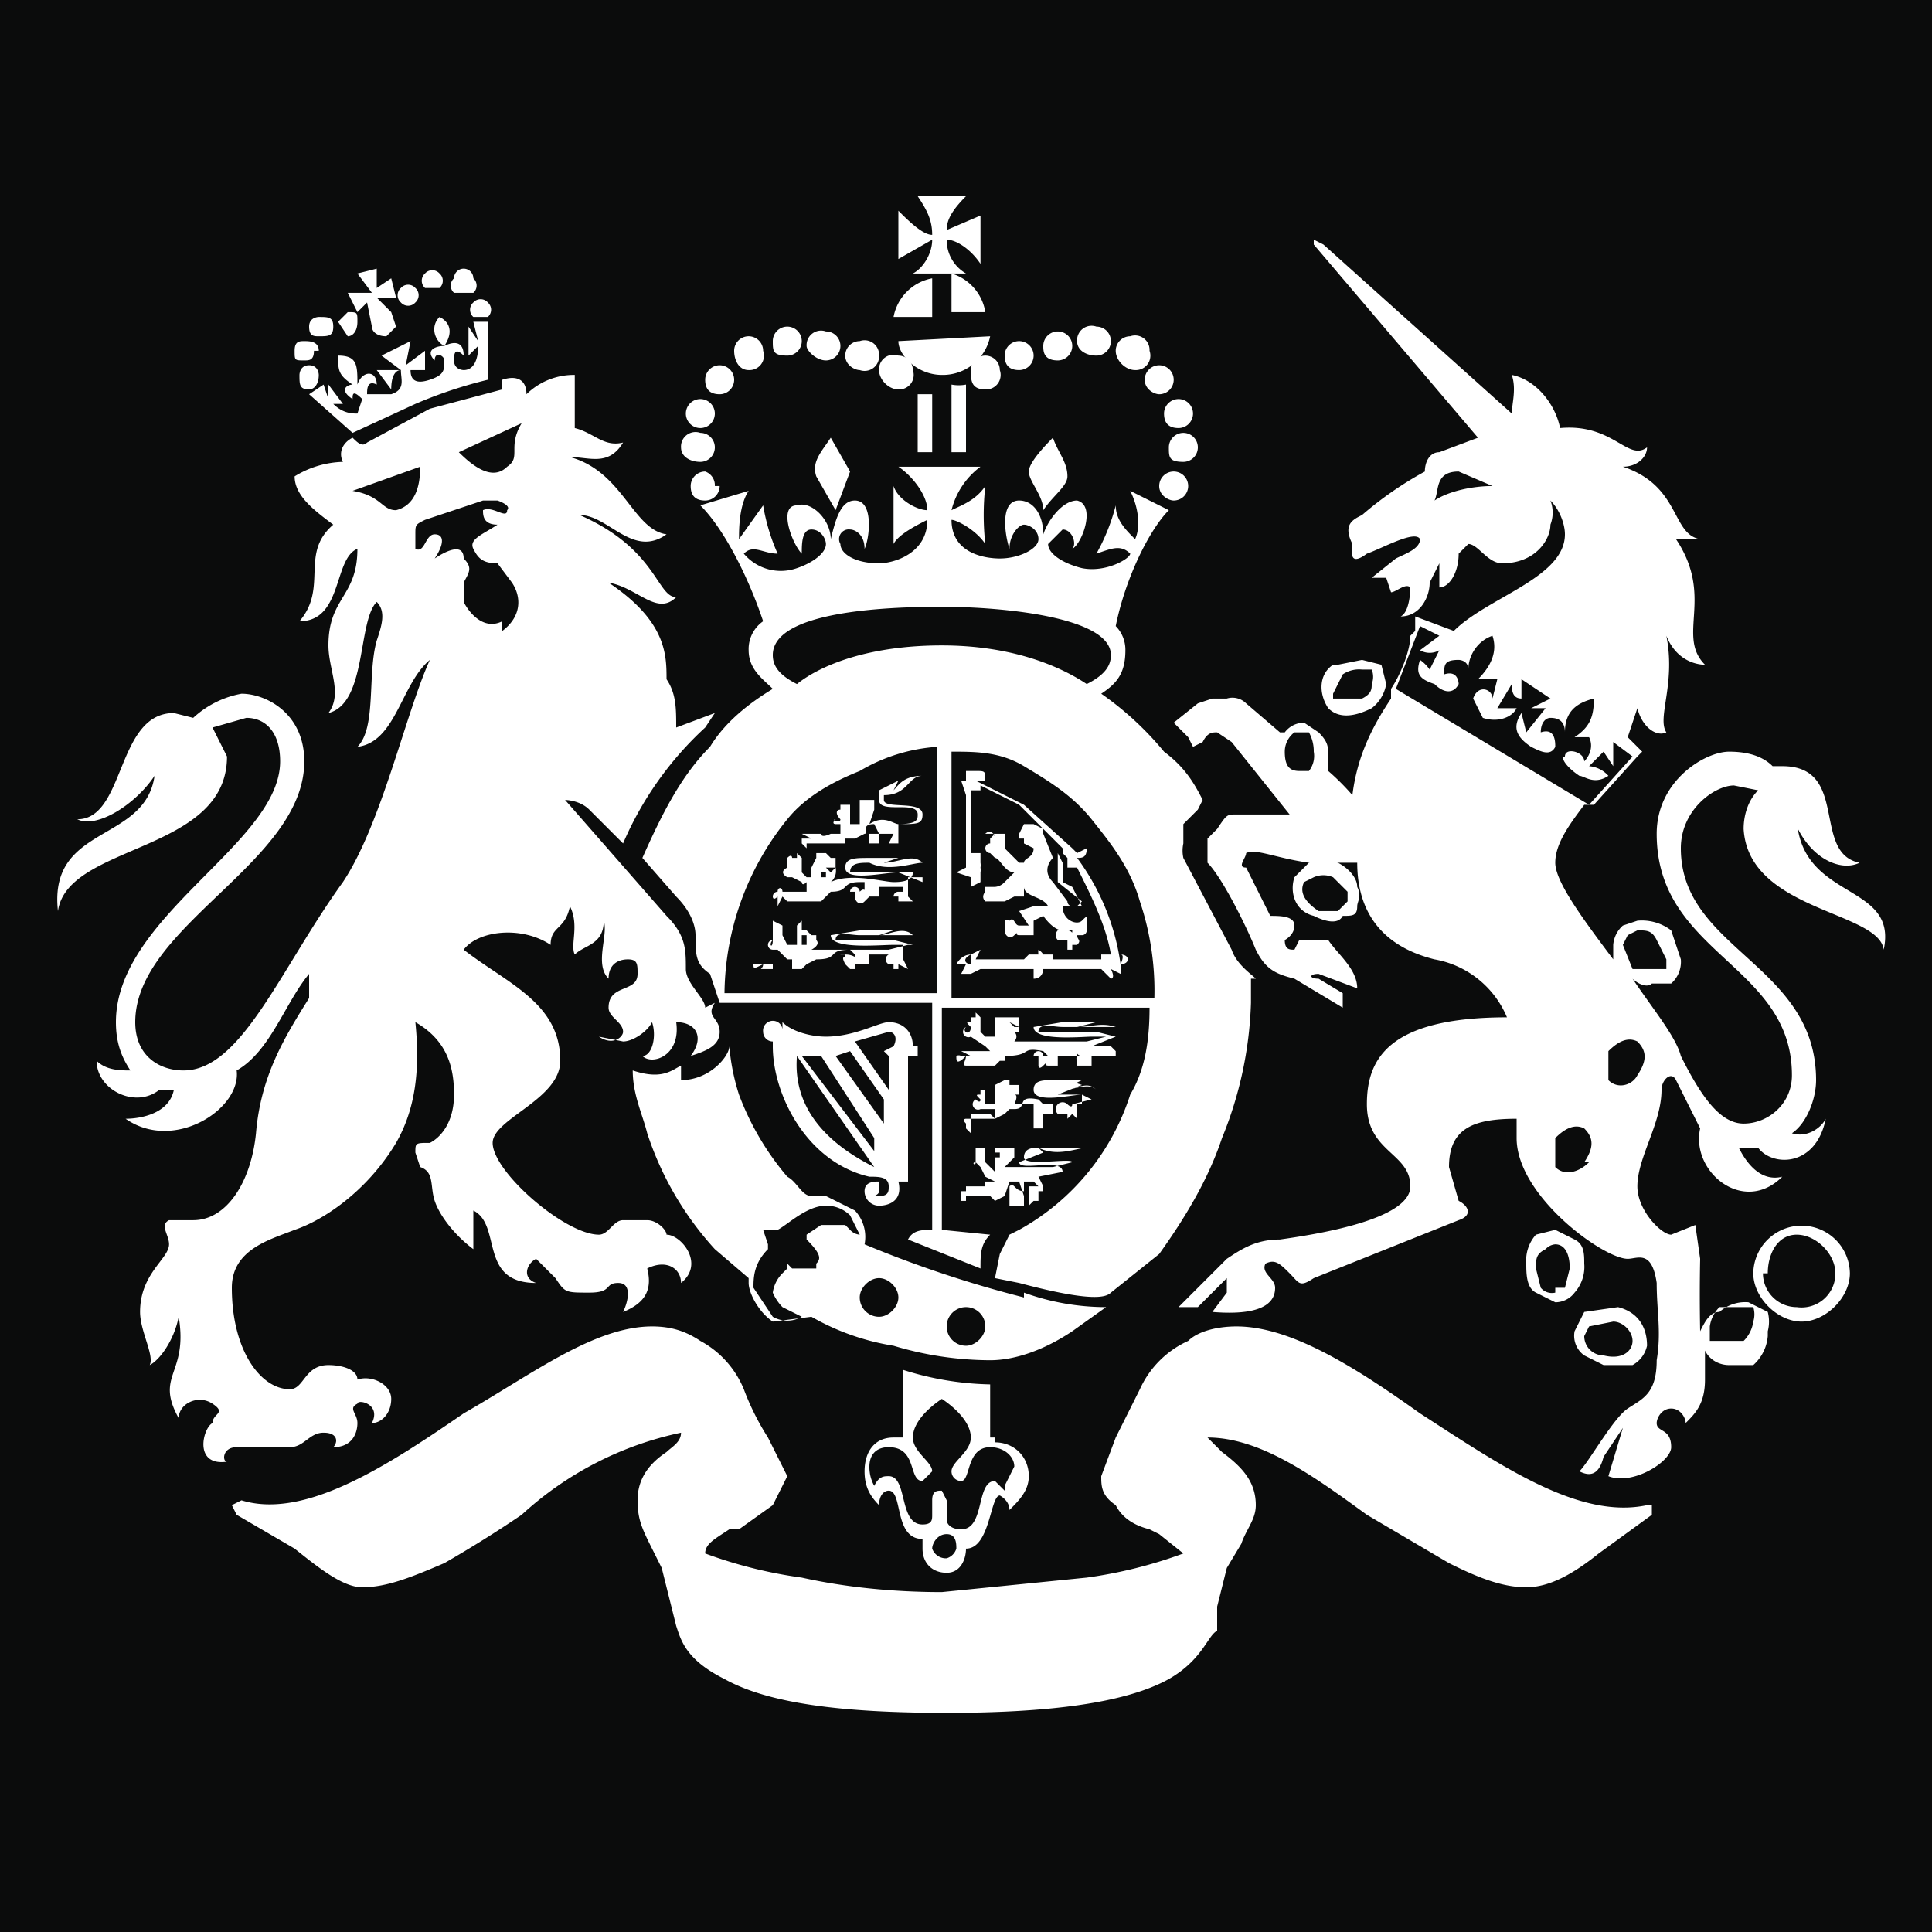 <svg xmlns="http://www.w3.org/2000/svg" viewBox="0 0 32 32"><path fill="#0b0c0c" d="M0 0h32v32H0z"/><path fill="#fff" d="M 13.76 7.25 c -0.16 0.24 -0.32 0.4 -0.24 0.64 l 0.32 0.56 l 0.24 -0.64 l -0.32 -0.56 z m 3.68 0 c 0.08 0.24 0.24 0.4 0.24 0.64 c 0 0.16 -0.24 0.32 -0.4 0.56 c 0 -0.24 -0.24 -0.48 -0.24 -0.64 c 0 -0.16 0.32 -0.48 0.4 -0.56 z m -5.84 -0.16 a 0.24 0.24 90 0 0 0.24 -0.24 a 0.24 0.24 90 0 0 -0.24 -0.24 a 0.24 0.24 90 0 0 -0.24 0.24 a 0.24 0.24 90 0 0 0.24 0.24 z m 0.24 0.32 a 0.24 0.24 90 0 0 -0.24 -0.24 a 0.24 0.24 90 0 0 -0.32 0.24 c 0 0.16 0.16 0.24 0.32 0.24 a 0.24 0.24 90 0 0 0.24 -0.24 z m 0 0.64 a 0.24 0.24 90 0 0 -0.16 -0.24 a 0.24 0.24 90 0 0 -0.24 0.24 c 0 0.16 0.08 0.24 0.24 0.24 a 0.24 0.24 90 0 0 0.24 -0.24 z m 1.2 -2.16 A 0.24 0.24 90 0 0 13.28 5.65 a 0.24 0.24 90 0 0 -0.24 -0.24 a 0.24 0.24 90 0 0 -0.24 0.24 c 0 0.16 0 0.24 0.24 0.24 z m -0.64 0.24 a 0.24 0.24 90 0 0 0.24 -0.32 a 0.24 0.24 90 0 0 -0.24 -0.24 a 0.24 0.24 90 0 0 -0.24 0.24 c 0 0.16 0.08 0.32 0.24 0.32 z m -0.48 0.4 a 0.24 0.24 90 0 0 0.24 -0.24 a 0.24 0.24 90 0 0 -0.24 -0.24 a 0.24 0.24 90 0 0 -0.24 0.24 c 0 0.16 0.08 0.24 0.24 0.24 z m 1.76 -0.56 a 0.24 0.24 90 0 0 0.24 -0.24 a 0.24 0.24 90 0 0 -0.24 -0.24 a 0.24 0.24 90 0 0 -0.32 0.24 c 0 0.08 0.16 0.24 0.32 0.24 z m 0.56 0.16 a 0.24 0.24 90 0 0 0.32 -0.24 a 0.24 0.24 90 0 0 -0.32 -0.24 a 0.24 0.24 90 0 0 -0.24 0.24 c 0 0.16 0.16 0.24 0.24 0.24 z m 0.64 0.32 a 0.24 0.24 90 0 0 0.24 -0.32 a 0.24 0.24 90 0 0 -0.24 -0.24 a 0.24 0.24 90 0 0 -0.32 0.24 c 0 0.16 0.16 0.32 0.32 0.32 z m 4.4 0.4 c 0 0.16 0.08 0.24 0.24 0.24 a 0.24 0.24 90 0 0 0.24 -0.24 a 0.24 0.24 90 0 0 -0.24 -0.24 a 0.24 0.24 90 0 0 -0.24 0.24 z m 0.32 0.32 a 0.24 0.24 90 0 0 -0.24 0.24 c 0 0.16 0 0.24 0.24 0.24 a 0.24 0.24 90 0 0 0.24 -0.24 a 0.24 0.24 90 0 0 -0.24 -0.24 z m -0.16 0.64 a 0.24 0.24 90 0 0 -0.24 0.24 c 0 0.16 0.16 0.24 0.24 0.24 A 0.24 0.24 90 0 0 19.68 8.05 a 0.24 0.24 90 0 0 -0.24 -0.24 z m -1.28 -1.92 a 0.24 0.24 90 0 0 0.24 -0.24 a 0.24 0.24 90 0 0 -0.24 -0.24 a 0.24 0.24 90 0 0 -0.32 0.24 c 0 0.16 0.16 0.24 0.32 0.24 z m 0.64 0.24 a 0.24 0.24 90 0 0 0.24 -0.32 a 0.24 0.24 90 0 0 -0.32 -0.24 a 0.24 0.24 90 0 0 -0.24 0.24 c 0 0.16 0.16 0.32 0.32 0.32 z m 0.4 0.4 a 0.24 0.24 90 0 0 0.24 -0.24 a 0.24 0.24 90 0 0 -0.24 -0.24 a 0.24 0.24 90 0 0 -0.24 0.24 c 0 0.16 0.16 0.24 0.24 0.24 z m -1.68 -0.56 a 0.24 0.24 90 0 0 0.24 -0.24 a 0.24 0.24 90 0 0 -0.24 -0.24 a 0.24 0.24 90 0 0 -0.24 0.24 c 0 0.08 0 0.24 0.24 0.24 z m -0.64 0.16 a 0.24 0.24 90 0 0 0.24 -0.24 a 0.24 0.24 90 0 0 -0.24 -0.24 a 0.24 0.24 90 0 0 -0.24 0.24 c 0 0.16 0.08 0.24 0.24 0.24 z m -0.8 0 c 0 0.16 0 0.32 0.24 0.32 a 0.24 0.24 90 0 0 0.24 -0.32 a 0.24 0.24 90 0 0 -0.24 -0.24 a 0.24 0.24 90 0 0 -0.24 0.24 z m -0.88 1.36 h 0.24 V 6.53 h -0.24 z m 0.8 -1.12 a 0.64 0.64 90 0 1 -0.24 0 v 1.12 h 0.24 z m -0.56 -1.2 v -0.56 a 0.8 0.8 90 0 0 -0.64 0.64 h 0.64 z m 0.32 0 h 0.56 a 0.8 0.8 90 0 0 -0.56 -0.64 z"></path><path fill="#fff" d="M 14.88 5.65 c 0 0.24 0.32 0.56 0.72 0.56 a 0.8 0.8 90 0 0 0.8 -0.64 z m 1.12 -1.12 a 0.64 0.64 90 0 1 -0.32 -0.56 c 0.16 0 0.4 0.16 0.56 0.4 v -0.8 l -0.56 0.24 c 0 -0.16 0.08 -0.32 0.32 -0.56 h -0.8 c 0.16 0.24 0.24 0.4 0.24 0.64 c -0.16 0 -0.4 -0.24 -0.56 -0.4 v 0.8 l 0.56 -0.32 c 0 0.24 -0.16 0.48 -0.32 0.56 z m 0 17.76 a 0.32 0.32 90 0 1 -0.32 -0.32 a 0.32 0.32 90 1 1 0.64 0 c 0 0.16 -0.16 0.32 -0.32 0.32 z m -1.44 -0.48 a 0.32 0.32 90 0 1 -0.32 -0.32 c 0 -0.16 0.16 -0.32 0.32 -0.32 s 0.32 0.16 0.32 0.32 s -0.16 0.32 -0.32 0.32 z m -0.48 -1.44 l -0.08 -0.08 h -0.4 l -0.24 0.16 v 0.08 c 0.24 0.24 0.24 0.32 0.16 0.4 v 0.08 h -0.4 l -0.08 -0.08 v 0.08 l -0.08 0.08 a 0.56 0.56 90 0 0 -0.16 0.32 a 0.8 0.8 90 0 0 0.16 0.24 l 0.32 0.16 a 0.48 0.48 90 0 1 -0.48 0 l -0.32 -0.48 c 0 -0.16 0 -0.4 0.24 -0.64 v -0.08 l -0.08 -0.24 h 0.24 c 0.16 -0.08 0.48 -0.4 0.8 -0.4 a 0.56 0.56 90 0 1 0.4 0.16 l 0.16 0.32 a 0.24 0.24 90 0 1 -0.16 -0.08 z m 2.88 1.12 a 19.04 19.04 90 0 1 -2.64 -0.88 a 0.64 0.64 90 0 0 -0.16 -0.56 l -0.48 -0.24 h -0.24 c -0.16 0 -0.24 -0.24 -0.4 -0.32 a 4.56 4.56 90 0 1 -0.8 -1.36 a 3.6 3.6 90 0 1 -0.16 -0.8 c 0 0.16 -0.32 0.56 -0.8 0.56 V 17.65 c -0.16 0.08 -0.32 0.24 -0.8 0.08 c 0 0.4 0.16 0.72 0.24 1.04 a 5.28 5.28 90 0 0 1.12 1.92 l 0.56 0.48 v 0.08 c 0 0.16 0.16 0.48 0.4 0.64 l 0.64 -0.08 a 4 4 90 0 0 1.36 0.48 a 5.6 5.6 90 0 0 1.6 0.24 c 0.4 0 0.88 -0.16 1.36 -0.48 l 0.56 -0.4 a 4 4 90 0 1 -1.36 -0.24 z m -0.32 3.2 l -0.16 -0.16 c -0.32 0 -0.16 0.8 -0.56 0.8 c -0.16 0 -0.24 -0.08 -0.24 -0.16 V 24.85 l -0.08 -0.16 c -0.08 0 -0.16 0 -0.16 0.16 v 0.24 c 0 0.08 0 0.16 -0.16 0.16 c -0.4 0 -0.24 -0.8 -0.56 -0.8 c -0.08 0 -0.16 0 -0.24 0.16 a 0.64 0.64 90 0 1 -0.08 -0.32 c 0 -0.16 0.08 -0.32 0.32 -0.32 c 0.48 0 0.32 0.56 0.56 0.56 l 0.16 -0.16 c 0 -0.16 -0.32 -0.32 -0.32 -0.56 c 0 -0.24 0.24 -0.48 0.48 -0.64 c 0.24 0.16 0.48 0.4 0.48 0.64 c 0 0.24 -0.32 0.4 -0.32 0.56 a 0.16 0.16 90 0 0 0.16 0.16 c 0.16 0 0.08 -0.56 0.48 -0.56 c 0.24 0 0.4 0.16 0.4 0.32 l -0.16 0.32 z M 15.68 25.81 a 0.24 0.24 90 0 1 -0.24 -0.16 c 0 -0.08 0.08 -0.24 0.24 -0.24 s 0.16 0.16 0.16 0.24 a 0.24 0.24 90 0 1 -0.16 0.16 z m 0.8 -2 h -0.08 v -0.88 a 5.04 5.04 90 0 1 -1.44 -0.24 v 1.12 h -0.16 c -0.32 0 -0.48 0.24 -0.48 0.56 c 0 0.24 0.08 0.4 0.24 0.56 c 0 -0.16 0.08 -0.24 0.16 -0.24 c 0.24 0 0.08 0.8 0.56 0.8 v 0.16 c 0 0.24 0.16 0.4 0.4 0.4 s 0.32 -0.24 0.32 -0.4 c 0.4 0 0.4 -0.88 0.56 -0.88 c 0 0 0.16 0.08 0.16 0.24 c 0.16 -0.16 0.32 -0.32 0.32 -0.56 c 0 -0.32 -0.24 -0.56 -0.56 -0.56 z"></path><path fill="#fff" d="M 27.36 24.93 h -0.08 c -1.12 0.24 -2.4 -0.64 -3.76 -1.52 c -1.12 -0.8 -2.16 -1.44 -3.04 -1.44 c -0.32 0 -0.64 0.08 -0.8 0.24 a 1.6 1.6 90 0 0 -0.8 0.8 l -0.4 0.8 l -0.24 0.64 c 0 0.16 0 0.32 0.24 0.48 c 0.08 0.16 0.24 0.32 0.56 0.4 l 0.16 0.08 l 0.4 0.32 a 7.6 7.6 90 0 1 -1.6 0.4 l -2.4 0.24 c -0.8 0 -1.6 -0.08 -2.32 -0.24 a 7.52 7.52 90 0 1 -1.6 -0.4 c 0 -0.16 0.16 -0.24 0.4 -0.4 h 0.16 l 0.56 -0.4 l 0.24 -0.48 l -0.32 -0.64 a 4.24 4.24 90 0 1 -0.4 -0.8 a 1.6 1.6 90 0 0 -0.72 -0.8 c -0.24 -0.16 -0.48 -0.24 -0.8 -0.24 c -0.96 0 -2 0.8 -3.12 1.44 c -1.28 0.88 -2.64 1.76 -3.68 1.44 l -0.16 0.08 l 0.08 0.16 l 0.96 0.56 c 0.4 0.32 0.8 0.64 1.12 0.64 c 0.4 0 0.8 -0.16 1.36 -0.4 a 20.24 20.24 90 0 0 1.28 -0.8 a 5.6 5.6 90 0 1 2.64 -1.36 c 0 0.16 -0.16 0.24 -0.24 0.32 c -0.24 0.16 -0.48 0.4 -0.48 0.8 c 0 0.32 0.08 0.48 0.24 0.8 l 0.16 0.32 l 0.16 0.64 l 0.08 0.32 c 0.08 0.24 0.16 0.56 0.8 0.88 c 0.72 0.4 1.92 0.56 3.68 0.56 c 1.68 0 2.96 -0.16 3.68 -0.56 c 0.56 -0.32 0.64 -0.72 0.8 -0.8 v -0.4 l 0.16 -0.64 l 0.24 -0.4 c 0.08 -0.24 0.24 -0.4 0.24 -0.64 c 0 -0.4 -0.24 -0.64 -0.56 -0.88 l -0.24 -0.24 c 0.88 0 1.76 0.64 2.64 1.28 l 1.36 0.8 c 0.48 0.24 0.88 0.4 1.28 0.4 s 0.8 -0.24 1.2 -0.56 l 0.88 -0.64 v -0.16 z M 15.76 16.45 v -4 c 0.4 0 0.8 0 1.2 0.24 s 0.8 0.48 1.12 0.88 c 0.32 0.4 0.64 0.8 0.8 1.36 a 4.64 4.64 90 0 1 0.24 1.6 h -3.36 z m -0.16 -5.76 c -1.2 0 -2 0.32 -2.4 0.64 c -0.32 -0.16 -0.4 -0.32 -0.4 -0.48 c 0 -0.72 1.84 -0.8 2.8 -0.8 s 2.8 0.16 2.8 0.8 c 0 0.16 -0.08 0.32 -0.4 0.48 c -0.48 -0.32 -1.28 -0.64 -2.4 -0.64 z m -0.08 5.76 h -3.52 a 4.64 4.64 90 0 1 1.04 -2.88 c 0.32 -0.4 0.8 -0.64 1.2 -0.8 a 2.88 2.88 90 0 1 1.28 -0.4 z m 5.28 -0.24 c -0.08 -0.08 -0.32 -0.24 -0.4 -0.48 l -0.8 -1.52 a 0.56 0.56 90 0 1 0 -0.24 V 13.65 l 0.24 -0.24 l 0.08 -0.16 c -0.16 -0.32 -0.32 -0.56 -0.64 -0.8 a 5.2 5.2 90 0 0 -1.04 -0.96 c 0.24 -0.16 0.4 -0.32 0.4 -0.72 a 0.56 0.56 90 0 0 -0.16 -0.4 c 0.16 -0.8 0.56 -1.6 0.88 -1.92 l -0.64 -0.32 c 0.16 0.32 0.16 0.64 0.08 0.8 c -0.16 -0.16 -0.32 -0.32 -0.32 -0.56 a 3.28 3.28 90 0 1 -0.32 0.8 c 0.24 -0.08 0.4 -0.16 0.56 0 c 0 0.08 -0.4 0.32 -0.8 0.24 c -0.32 -0.08 -0.56 -0.24 -0.56 -0.4 l 0.24 -0.24 c 0.16 0 0.24 0.24 0.16 0.32 c 0.16 -0.08 0.4 -0.72 0.08 -0.8 c -0.24 0 -0.48 0.32 -0.56 0.56 c 0 -0.32 -0.16 -0.56 -0.4 -0.56 c -0.32 0 -0.24 0.56 -0.16 0.8 c 0 -0.24 0.16 -0.4 0.24 -0.4 c 0.08 0 0.24 0.08 0.24 0.24 s -0.32 0.32 -0.64 0.32 c -0.24 0 -0.8 -0.08 -0.8 -0.64 c 0.08 0 0.4 0.16 0.56 0.4 a 4.32 4.32 90 0 1 0 -0.96 c -0.16 0.24 -0.4 0.32 -0.56 0.4 a 1.28 1.28 90 0 1 0.48 -0.72 H 14.88 c 0.24 0.16 0.48 0.48 0.48 0.72 c -0.16 0 -0.48 -0.16 -0.56 -0.4 v 0.96 c 0.08 -0.16 0.4 -0.32 0.56 -0.4 c 0 0.56 -0.56 0.72 -0.8 0.72 c -0.4 0 -0.64 -0.16 -0.64 -0.32 a 0.16 0.16 90 0 1 0.16 -0.24 c 0.08 0 0.24 0.08 0.24 0.32 c 0.08 -0.16 0.16 -0.8 -0.16 -0.8 c -0.24 0 -0.32 0.32 -0.4 0.64 c 0 -0.32 -0.32 -0.64 -0.56 -0.56 c -0.32 0 -0.08 0.64 0.08 0.8 c 0 -0.16 0 -0.4 0.16 -0.4 s 0.24 0.16 0.24 0.24 c 0 0.16 -0.24 0.32 -0.48 0.4 a 0.8 0.8 90 0 1 -0.88 -0.24 c 0.16 -0.16 0.32 0 0.56 0 a 3.28 3.28 90 0 1 -0.24 -0.8 l -0.4 0.56 c 0 -0.16 0 -0.56 0.16 -0.8 l -0.8 0.24 c 0.4 0.4 0.8 1.2 1.04 1.92 a 0.56 0.56 90 0 0 -0.24 0.48 c 0 0.32 0.24 0.48 0.4 0.64 c -0.4 0.24 -0.8 0.56 -1.04 0.96 c -0.48 0.48 -0.8 1.12 -1.12 1.84 l 0.56 0.64 c 0.24 0.24 0.32 0.48 0.32 0.64 c 0 0.32 0 0.48 0.24 0.64 l 0.16 0.48 h 3.52 v 3.76 c -0.16 0 -0.32 0 -0.4 0.16 l 1.2 0.48 c 0 -0.24 0 -0.4 0.16 -0.56 l -0.8 -0.08 v -3.68 h 3.44 c 0 0.56 -0.08 1.04 -0.32 1.44 a 3.92 3.92 90 0 1 -1.84 2.24 l -0.16 0.08 l -0.16 0.32 l -0.08 0.4 l 0.4 0.08 c 1.2 0.32 1.44 0.24 1.52 0.16 l 0.8 -0.64 c 0.4 -0.56 0.8 -1.2 1.04 -1.92 a 6.4 6.4 90 0 0 0.48 -2.24 v -0.4 z"></path><path fill="#fff" d="M 17.6 14.05 v 0.08 l 0.08 0.08 v 0.16 h 0.16 c 0.24 0.48 0.48 0.96 0.56 1.44 h -0.16 v 0.08 h -0.8 v -0.08 H 17.28 a 0.24 0.24 90 0 0 -0.08 -0.08 a 0.24 0.24 90 0 0 0 0.08 h -0.16 l -0.08 0.08 h -0.8 l 0.08 -0.16 l -0.16 0.08 v -1.12 l 0.16 -0.08 V 14.45 a 0.24 0.24 90 0 0 0 -0.08 a 0.24 0.24 90 0 0 0 -0.08 v -0.16 h -0.16 v -1.04 h 0.16 v -0.08 l 0.64 0.32 l 0.64 0.64 z m 0.96 1.76 c 0.08 0 0 0.16 0 0.16 a 3.84 3.84 90 0 0 -0.72 -1.76 c 0.08 0 0.16 0 0.16 -0.16 l -0.16 0.08 l -0.08 -0.08 l -0.8 -0.72 l -0.8 -0.4 h 0.16 c 0 -0.16 0 -0.16 -0.16 -0.16 h -0.16 v 0.16 h -0.08 l 0.08 0.24 v -0.08 v 1.28 l -0.16 0.08 l 0.24 0.08 v 1.44 c -0.08 0 -0.16 -0.08 0 -0.16 c -0.16 0 -0.24 0.16 -0.24 0.16 h 0.16 l -0.08 0.16 h 0.16 l 0.16 -0.08 h -0.16 h 1.04 v 0.16 c 0.16 0 0.16 -0.16 0.16 -0.16 h 0.96 l 0.16 0.16 s 0.08 0 0 -0.16 l 0.16 0.08 v -0.16 c 0.16 0 0.16 -0.16 0 -0.16 z"></path><path fill="#fff" d="M 18 15.41 h 0.08 h -0.08 V 15.25 c 0 -0.08 0 -0.08 -0.08 0 s -0.32 0 -0.32 -0.24 h 0.32 l -0.16 -0.32 l -0.16 -0.08 v -0.32 l -0.08 -0.16 v 0.48 l 0.4 0.32 l -0.08 0.08 h -0.08 a 0.08 0.08 90 0 1 -0.08 -0.08 l -0.24 -0.32 c -0.16 -0.16 -0.08 -0.32 0 -0.4 l -0.16 -0.4 v -0.08 l -0.16 -0.08 h -0.16 l -0.08 0.16 v 0.08 h 0.16 h -0.08 v 0.08 l 0.16 0.08 c 0 0.16 -0.16 0.16 -0.16 0.24 h -0.08 l -0.16 -0.16 l -0.08 -0.08 v -0.24 H 16.48 v 0.08 c 0 -0.08 -0.08 -0.16 -0.16 -0.08 h 0.16 l -0.08 0.08 v 0.08 c 0 0.08 0 0.08 0 0 a 0.08 0.08 90 0 0 0 0.16 l 0.08 0.08 c 0.08 0 0.16 0.24 0.32 0.24 l -0.16 0.16 a 0.24 0.24 90 0 1 -0.16 0.08 h -0.16 v 0.08 s -0.08 0.08 0 0.16 v -0.08 v 0.08 h 0.32 c 0.08 0 0 0 0 0 l 0.16 -0.08 h 0.16 v -0.16 c 0 0.16 0.32 0.16 0.4 0.32 h -0.24 l -0.24 0.08 l 0.16 0.24 h -0.16 c -0.08 0 -0.08 -0.16 -0.16 -0.08 a 0.08 0.08 90 0 0 -0.08 0 v 0.16 c 0 0.08 0.08 0.16 0.16 0.08 s 0 0 0.08 0 h 0.08 s 0 -0.08 0 0 h 0.16 V 15.25 l 0.16 -0.08 s 0.16 0.24 0.32 0.24 h 0.16 c 0 0.08 0 0 -0.08 0 a 0.08 0.08 90 0 0 -0.16 0.16 h 0.16 v 0.16 h 0.08 v -0.16 v 0.08 h 0.08 c 0.08 -0.08 0 -0.08 0 -0.16 h 0.08 a 0.08 0.08 90 0 0 0.08 -0.08 z m -3.2 1.92 l -0.16 0.08 l 0.08 0.08 v 0.56 l -0.56 -0.8 l 0.56 -0.16 c 0.08 0 0.16 0.08 0.08 0.24 z m -0.16 1.28 l -0.8 -1.12 l 0.24 -0.08 l 0.56 0.8 v 0.4 z m -0.08 0.56 L 13.28 17.49 h 0.32 l 0.88 1.36 v 0.32 z m -1.36 -1.68 l 1.28 1.84 c -0.64 -0.32 -1.36 -0.88 -1.28 -1.84 z m 1.92 -0.16 c 0 -0.24 -0.16 -0.4 -0.4 -0.4 c -0.16 0 -0.56 0.24 -1.04 0.24 c -0.24 0 -0.56 -0.08 -0.72 -0.24 v 0.16 a 0.16 0.16 90 0 0 -0.24 -0.16 a 0.16 0.16 90 0 0 -0.08 0.16 a 0.16 0.16 90 0 0 0.16 0.16 v 0.08 c 0 0.8 0.56 1.92 1.6 2.16 c 0.16 0 0.32 0 0.32 0.16 c 0 0.08 0 0.16 -0.16 0.16 s 0 0 0 -0.08 v -0.16 c -0.08 0 -0.24 0 -0.24 0.16 a 0.24 0.24 90 0 0 0.24 0.24 c 0.16 0 0.4 -0.08 0.32 -0.4 h 0.16 v -2.08 h 0.16 v -0.16 z m -0.88 -3.84 v -0.08 v 0.08 z m 0 -0.16 v -0.08 z m 0.64 0.32 c 0.32 0 0.4 0 0.4 -0.16 c 0 -0.24 -0.64 -0.08 -0.64 -0.24 v -0.08 c 0.4 0 0.4 -0.32 0.64 -0.32 c -0.32 0 -0.4 0.16 -0.48 0.24 l 0.08 -0.16 l -0.32 0.16 v 0.16 c 0 0.24 0.64 0 0.64 0.24 c 0 0.08 0 0.16 -0.32 0.16 c -0.08 0 -0.24 -0.16 -0.48 0 l 0.08 -0.24 v -0.16 h -0.24 v 0.4 H 14.08 v -0.32 h -0.24 h 0.08 v 0.08 c -0.08 0 -0.08 0.08 0 0.16 c 0 0.08 -0.16 0 -0.08 0 c -0.08 0.08 0 0.08 0 0.08 h 0.08 v 0.16 h -0.16 s -0.16 0.08 -0.16 0 H 13.28 l 0.16 0.08 H 13.28 c 0 0.08 0 0.08 0 0 v 0.08 l 0.08 0.08 v -0.08 h 0.64 v -0.08 h 0.16 l 0.16 -0.08 c 0.08 0 -0.08 -0.16 0.16 -0.16 l 0.08 0.16 h 0.08 h -0.24 v 0.16 h 0.16 v -0.16 h 0.08 c 0.16 0 0 0 0 0 h 0.16 c 0 0.08 0 0 0 0 l -0.08 0.16 h 0.16 V 13.65 h -0.08 h 0.08 z m -1.28 0.88 V 14.45 h 0.08 v 0.08 h -0.08 z m 0.08 -0.16 h -0.08 h 0.08 z m 0 0 h 0.16 l -0.08 0.08 z m 1.6 0.24 L 14.88 14.45 h -0.8 c 0 -0.16 0.16 -0.16 0.32 -0.16 c 0.32 0.16 0.72 0 0.88 0 c -0.16 -0.16 -0.4 0 -0.64 0 l 0.24 -0.08 h -0.48 c -0.24 0 -0.4 0 -0.4 0.16 c 0 0.24 0.64 0.08 0.88 0.08 h 0.24 c 0 0.16 -0.24 0.16 -0.32 0.16 c -0.16 0 -0.72 -0.16 -1.04 0 a 0.24 0.24 90 0 0 0.08 -0.24 v -0.16 h -0.08 l -0.08 -0.08 h -0.16 v 0.08 l -0.08 0.16 v 0.16 h -0.08 L 13.28 14.45 v -0.24 l -0.08 -0.08 v 0.08 h -0.08 s 0 -0.08 -0.08 0 v 0.16 c 0 0.08 0 0.08 0 0 c -0.16 0.08 0 0.16 0 0.16 h 0.08 l 0.16 0.08 s 0 0.08 0.08 0 v 0.16 h -0.4 c 0 -0.08 -0.08 -0.08 -0.08 0 a 0.08 0.08 90 0 0 -0.08 0.08 s 0 0.08 0.08 0 v 0.16 l 0.08 -0.16 l 0.08 0.08 h 0.56 l 0.16 -0.16 c 0.32 0 0.16 -0.16 0.48 -0.16 h 0.08 v 0.16 h 0.08 c -0.08 0 -0.08 -0.08 -0.16 0 a 0.08 0.08 90 0 0 -0.16 0 h 0.08 v 0.08 c 0 0.08 0.08 0.16 0.16 0.08 l 0.08 -0.08 h 0.16 v -0.16 h 0.4 v 0.08 H 14.88 a 0.08 0.08 90 0 0 -0.08 0.08 h 0.08 v 0.08 h 0.24 l -0.08 -0.08 v -0.32 h -0.32 h 0.56 z M 13.28 15.65 v -0.16 h 0.08 v 0.16 H 13.28 z m 0.08 -0.24 z m 0 0 h 0.16 v 0.08 h -0.08 z m 1.76 0.24 l -0.32 -0.08 h -0.96 c 0 -0.16 0.24 -0.08 0.4 -0.08 h 0.88 c -0.16 -0.16 -0.4 0 -0.56 0 l 0.24 -0.08 h -0.56 l -0.48 0.08 c 0 0.24 0.8 0.16 1.04 0.16 h 0.24 l -0.32 0.08 h -1.28 s 0.16 -0.08 0.08 -0.16 v -0.16 H 13.28 V 15.25 l -0.08 0.08 v 0.32 h -0.16 l -0.08 -0.16 v -0.16 l -0.16 -0.08 v 0.32 c 0 0.16 -0.08 0.08 0 0 a 0.08 0.08 90 0 0 0 0.16 h 0.08 l 0.16 0.16 h 0.08 v 0.16 h -0.32 v -0.08 h -0.16 l 0.16 0.08 l -0.16 -0.08 H 12.48 c 0 0.08 0 0.08 0.16 0 c 0 0.08 -0.08 0.08 0 0.08 h 0.64 l 0.08 -0.08 l 0.16 -0.08 c 0.4 0 0.16 -0.16 0.56 -0.16 l 0.08 0.08 c 0 0.08 0 0 -0.16 0 a 0.08 0.08 90 0 0 -0.08 0 h 0.08 c 0 0.08 -0.08 0 0 0.16 l 0.08 0.08 h 0.08 v -0.08 h 0.24 v -0.16 h -0.08 h 0.56 c 0 0.08 0 0 0 0 h -0.08 a 0.08 0.08 90 0 0 -0.08 0.16 h 0.08 v 0.08 h 0.08 v -0.08 l 0.16 0.08 l -0.08 -0.16 v -0.24 h -0.32 h 0.48 z m 1.52 1.6 c 0 -0.08 0 -0.08 0 0 v -0.16 v 0.16 z m 0 -0.32 z m 0.08 0 l 0.16 0.08 h -0.08 z m 1.76 0.48 l -0.08 -0.08 H 18.08 l 0.4 -0.16 l -0.32 -0.08 h -0.96 c 0 -0.16 0.24 -0.08 0.4 -0.08 h 0.88 c -0.24 -0.08 -0.4 0 -0.64 0 l 0.32 -0.08 h -0.56 l -0.48 0.08 c 0 0.24 0.8 0.16 0.96 0.16 h 0.24 l -0.32 0.08 h -1.2 s 0.08 -0.08 0 -0.16 h 0.08 V 16.85 H 16.48 v 0.32 h -0.16 l -0.08 -0.08 V 16.85 l -0.08 -0.08 v 0.08 h -0.08 v 0.08 c -0.08 0 -0.08 0 0 0.08 c 0 0.16 -0.16 0.08 -0.08 0 a 0.08 0.08 90 0 0 0.08 0.16 l 0.24 0.16 l 0.08 0.08 h -0.48 l 0.16 0.08 h -0.16 a 0.08 0.08 90 0 0 -0.08 0 c 0 0.08 0 0.16 0.16 0 c 0 0.08 -0.08 0.16 0 0.16 h 0.48 l 0.08 -0.08 h 0.08 v -0.08 c 0.48 0 0.24 -0.16 0.64 -0.08 l 0.08 0.08 h 0.08 h -0.16 a 0.08 0.08 90 0 0 -0.16 0 h 0.08 v 0.16 s 0 0.08 0.08 0 s 0 0 0.08 0 h 0.16 v -0.16 h 0.32 c 0 -0.08 0 0 0.08 0 h -0.08 a 0.08 0.08 90 0 0 0 0.08 v 0.08 h 0.24 v -0.16 h 0.4 z m -1.76 0.72 h -0.08 v -0.08 v 0.08 z m 0 -0.16 h -0.08 z m 0.64 0 v 0.08 c 0.32 0.08 0.64 -0.16 0.8 0 c -0.16 -0.16 -0.32 0 -0.56 0 l 0.32 -0.16 h -0.48 c -0.16 0 -0.32 0 -0.32 0.16 c 0 0.24 0.64 0.08 0.8 0.08 l 0.16 0.08 l -0.32 0.08 h -0.96 s 0.08 -0.16 0 -0.16 h 0.08 v -0.16 h -0.16 v -0.08 h -0.08 l -0.16 0.08 v 0.32 h -0.16 v -0.24 h -0.16 h 0.08 v 0.08 c -0.08 0 -0.08 0 0 0.08 c 0 0.08 -0.08 0 -0.08 0 a 0.08 0.08 90 0 0 0.08 0.16 h 0.24 v 0.16 h -0.4 c 0 -0.08 0 -0.08 0 0 h -0.08 s -0.08 0 0 0.08 c 0 0 0 0.08 0 0 v 0.08 l 0.08 0.08 V 18.45 h 0.32 l 0.08 0.08 l 0.16 -0.08 l 0.08 -0.08 h 0.08 c 0.24 0 0 -0.24 0.4 -0.16 l 0.08 0.08 h 0.08 h -0.24 a 0.08 0.08 90 0 0 -0.08 0 h 0.08 v 0.4 h 0.16 V 18.45 h 0.16 v -0.16 H 17.28 h 0.48 c 0 0.08 -0.08 0 -0.08 0 a 0.08 0.08 90 0 0 -0.16 0.16 h 0.16 s -0.08 0 0 0 v 0.08 l 0.08 -0.08 l 0.08 0.08 v -0.24 h 0.08 v -0.16 h -0.4 l 0.4 -0.16 l -0.24 -0.08 h -0.72 h 0.4 z m -0.8 1.28 v -0.08 H 16.48 v -0.08 h 0.08 v 0.16 z m 0 -0.24 H 16.48 a 0.4 0.4 90 0 1 0.08 0 z m 0.08 0 v 0.08 z m 0.56 0 c 0.32 0.16 0.64 0 0.8 0 h -0.56 h 0.24 h -0.48 c -0.08 0 -0.24 0 -0.24 0.16 s 0.8 0 0.8 0.08 l -0.32 0.08 h -0.8 l 0.16 -0.16 v -0.16 H 16.48 v 0.4 l -0.16 -0.16 v -0.24 h -0.16 v 0.24 c -0.08 0 0 0.08 0 0 l 0.08 0.08 l 0.08 0.16 l 0.16 0.08 h -0.16 v 0.08 h -0.32 v 0.08 h -0.08 s -0.08 0 0 0 c 0 0.08 0 0.16 0 0 v 0.16 h 0.08 v -0.08 h 0.4 l 0.08 0.08 l 0.16 -0.08 l 0.08 -0.24 h 0.24 v 0.16 c -0.16 0 -0.16 -0.16 -0.24 -0.08 v 0.32 h 0.24 v -0.16 l -0.08 -0.24 h 0.24 l 0.08 0.08 h -0.16 v 0.32 l 0.08 -0.08 h 0.08 v -0.16 h 0.08 v -0.08 l -0.08 -0.16 l 0.4 -0.08 c 0 -0.24 -0.72 0 -0.72 -0.16 l 0.4 -0.16 z M 5.28 6.21 s 0 -0.16 -0.16 -0.16 s -0.16 0.16 -0.16 0.16 c 0 0.16 0 0.24 0.16 0.24 c 0.08 0 0.16 -0.08 0.16 -0.24 z m 0 -0.4 c 0 -0.16 -0.16 -0.16 -0.24 -0.16 c -0.08 0 -0.16 0 -0.16 0.16 s 0 0.16 0.16 0.16 c 0.08 0 0.16 0 0.16 -0.16 z m 0 -0.24 c 0.16 0 0.24 0 0.24 -0.16 s -0.08 -0.16 -0.24 -0.16 c 0 0 -0.16 0 -0.16 0.16 s 0.08 0.16 0.16 0.16 z m 0.48 0 c 0.08 0 0.16 -0.08 0.16 -0.24 s 0 -0.16 -0.16 -0.16 l -0.16 0.16 l 0.16 0.24 z m 2.08 -0.32 h 0.24 a 0.16 0.16 90 0 0 0 -0.24 a 0.16 0.16 90 0 0 -0.24 0 a 0.16 0.16 90 0 0 0 0.24 z m 0 -0.4 a 0.16 0.16 90 0 0 0 -0.24 a 0.16 0.16 90 0 0 -0.32 0 a 0.16 0.16 90 0 0 0 0.24 h 0.24 z m -0.56 -0.08 a 0.16 0.16 90 0 0 0 -0.24 a 0.16 0.16 90 0 0 -0.24 0 a 0.16 0.16 90 0 0 0 0.24 h 0.24 z m -0.4 0.24 a 0.16 0.16 90 0 0 0 -0.24 a 0.16 0.16 90 0 0 -0.24 0 a 0.16 0.16 90 0 0 0 0.24 a 0.16 0.16 90 0 0 0.24 0 z M 5.76 4.85 l 0.16 0.32 l 0.16 -0.16 l 0.08 0.4 c 0 0.08 0.08 0.16 0.24 0.16 l 0.16 -0.16 l -0.08 -0.24 l -0.24 -0.24 h 0.32 l -0.08 -0.32 l -0.24 0.16 v -0.32 l -0.32 0.08 l 0.24 0.32 z"></path><path fill="#fff" d="M 7.84 5.33 l 0.08 0.32 l -0.16 -0.24 v 0.48 l 0.16 -0.16 c 0 0.24 -0.08 0.4 -0.24 0.4 c 0 0 -0.16 0 -0.16 -0.16 c 0 -0.08 0 -0.24 0.16 -0.08 c 0 -0.24 -0.16 -0.24 -0.32 -0.16 c 0.16 -0.24 0.08 -0.4 -0.08 -0.48 c -0.16 0.16 -0.08 0.4 0.08 0.48 c -0.16 0 -0.32 0.08 -0.16 0.24 c 0 -0.16 0.16 -0.08 0.16 0 c 0 0.16 0 0.24 -0.24 0.32 c -0.24 0.08 -0.32 0 -0.32 -0.16 h 0.24 v -0.32 l -0.32 0.24 l 0.08 -0.4 l -0.48 0.24 l 0.32 0.24 h -0.4 l 0.24 0.32 c 0 -0.24 0.08 -0.32 0.16 -0.32 c 0 0.16 0.08 0.32 -0.16 0.4 H 6.08 c 0 -0.08 0 -0.24 0.16 -0.16 c 0 -0.24 -0.24 -0.24 -0.32 0 c 0 -0.32 0 -0.48 -0.32 -0.48 c 0 0.24 0 0.32 0.24 0.48 c -0.08 0 -0.24 0.08 0 0.24 c 0 -0.08 0 -0.16 0.16 0 l -0.08 0.24 c -0.08 0 -0.24 0 -0.4 -0.16 h 0.16 l -0.24 -0.32 v 0.24 l -0.08 -0.24 l -0.24 0.16 l 0.72 0.64 l 1.04 -0.48 a 7.52 7.52 90 0 1 1.2 -0.4 V 5.33 z m 0.56 2.4 c -0.24 0.24 -0.56 0 -0.8 -0.24 l 1.04 -0.48 c -0.24 0.4 0 0.56 -0.24 0.72 z m -0.08 2.56 c -0.32 0.16 -0.56 -0.16 -0.64 -0.32 V 9.65 c 0.08 -0.16 0.16 -0.24 0 -0.4 c 0 -0.24 -0.24 -0.16 -0.48 0 c 0.16 -0.24 0.16 -0.4 0 -0.4 s -0.16 0.32 -0.32 0.24 V 8.85 c 0 -0.16 0 -0.16 0.16 -0.24 l 0.96 -0.32 h 0.24 s 0.24 0.08 0.16 0.16 c 0 0.16 -0.24 -0.08 -0.4 0 c 0 0.08 0 0.24 0.24 0.24 c -0.24 0.16 -0.48 0.24 -0.4 0.4 c 0.08 0.16 0.16 0.24 0.4 0.24 l 0.24 0.32 c 0.16 0.24 0.16 0.56 -0.16 0.8 z m -1.76 -1.84 c -0.24 0 -0.24 -0.24 -0.72 -0.32 l 1.12 -0.4 c 0 0.32 -0.08 0.64 -0.4 0.72 z M 11.68 16.69 c 0 -0.16 -0.32 -0.4 -0.32 -0.64 c 0 -0.32 0 -0.56 -0.32 -0.88 l -1.68 -1.92 s 0.24 0 0.4 0.16 l 0.56 0.56 A 5.6 5.6 90 0 1 11.68 12.05 l 0.16 -0.24 l -0.64 0.24 c 0 -0.32 0 -0.56 -0.16 -0.8 c 0 -0.4 0 -0.96 -0.96 -1.6 c 0.48 0.08 0.8 0.56 1.12 0.24 c -0.32 0 -0.32 -0.8 -1.6 -1.36 c 0.48 0 0.88 0.72 1.44 0.32 c -0.56 -0.08 -0.72 -1.04 -1.6 -1.28 c 0.32 0 0.64 0.16 0.88 -0.24 c -0.32 0.08 -0.48 -0.16 -0.8 -0.24 V 6.21 a 1.12 1.12 90 0 0 -0.8 0.32 c 0 -0.24 -0.16 -0.32 -0.4 -0.24 V 6.45 l -1.2 0.32 l -1.04 0.56 c -0.08 0.08 -0.16 0 -0.24 -0.08 c -0.16 0.08 -0.24 0.24 -0.16 0.4 a 1.6 1.6 90 0 0 -0.8 0.24 c 0 0.32 0.32 0.56 0.64 0.8 c -0.56 0.48 -0.08 1.04 -0.56 1.6 c 0.72 0 0.56 -1.04 0.96 -1.2 c 0 0.8 -0.48 0.8 -0.48 1.6 c 0 0.4 0.24 0.8 0 1.12 c 0.64 -0.16 0.48 -1.52 0.8 -1.84 c 0.16 0.16 0.08 0.4 0 0.64 c -0.16 0.56 0 1.44 -0.32 1.76 c 0.64 -0.08 0.72 -1.04 1.2 -1.44 c -0.4 0.88 -0.8 2.72 -1.44 3.68 c -1.04 1.44 -1.68 3.12 -2.64 3.12 c -0.4 0 -0.8 -0.24 -0.8 -0.8 c 0 -1.6 2.8 -2.64 2.8 -4.32 c 0 -0.8 -0.64 -1.12 -1.04 -1.12 a 1.6 1.6 90 0 0 -0.8 0.4 l -0.32 -0.08 c -0.96 0 -0.8 1.76 -1.6 1.76 c 0.32 0.16 0.96 -0.24 1.28 -0.72 c -0.16 1.12 -1.76 0.8 -1.6 2.24 c 0.16 -1.12 2.8 -0.96 2.8 -2.56 l -0.24 -0.48 l 0.56 -0.16 c 0.32 0 0.56 0.24 0.56 0.72 c 0 1.36 -2.72 2.56 -2.72 4.32 c 0 0.32 0.08 0.56 0.24 0.8 c -0.16 0 -0.4 0 -0.56 -0.16 c 0 0.48 0.64 0.8 1.04 0.48 h 0.24 c -0.08 0.4 -0.56 0.48 -0.8 0.48 c 0.8 0.56 1.92 -0.16 1.84 -0.8 c 0.56 -0.32 0.8 -1.12 1.2 -1.6 v 0.4 c -0.4 0.64 -0.8 1.28 -0.88 2.24 c -0.08 0.8 -0.48 1.44 -1.04 1.44 h -0.4 c -0.16 0.08 0 0.24 0 0.4 c 0 0.24 -0.48 0.48 -0.48 1.12 c 0 0.32 0.24 0.72 0.16 0.88 c 0.16 -0.08 0.4 -0.4 0.48 -0.8 c 0.16 0.96 -0.4 0.96 0 1.68 c 0 -0.24 0.32 -0.4 0.56 -0.24 s 0 0.16 0 0.32 c -0.16 0.08 -0.32 0.72 0.24 0.64 c -0.08 0 -0.08 -0.24 0.16 -0.24 h 0.88 c 0.24 0 0.32 -0.24 0.56 -0.24 s 0.24 0.16 0.16 0.24 c 0.32 0 0.4 -0.24 0.4 -0.4 s -0.16 -0.24 0 -0.32 c 0 -0.08 0.4 0 0.24 0.32 c 0.16 0 0.32 -0.16 0.32 -0.4 s -0.32 -0.4 -0.56 -0.32 c 0 -0.16 -0.24 -0.24 -0.48 -0.24 c -0.4 0 -0.4 0.4 -0.64 0.4 c -0.48 0 -0.96 -0.64 -0.96 -1.68 c 0 -0.64 0.64 -0.8 1.04 -0.96 c 0.48 -0.16 1.2 -0.64 1.68 -1.44 c 0.32 -0.56 0.4 -1.2 0.32 -2 c 0.56 0.32 0.64 0.8 0.64 1.2 c 0 0.48 -0.24 0.72 -0.4 0.8 c -0.24 0 -0.24 0 -0.24 0.16 l 0.08 0.24 c 0.24 0.08 0.16 0.32 0.24 0.56 c 0.08 0.24 0.32 0.56 0.64 0.8 V 20.05 c 0.48 0.24 0.08 1.2 1.04 1.2 c -0.24 -0.08 -0.16 -0.32 0 -0.4 l 0.32 0.32 c 0.16 0.24 0.16 0.24 0.56 0.24 c 0.4 0 0.24 -0.16 0.48 -0.16 s 0.16 0.32 0.08 0.48 c 0.4 -0.16 0.48 -0.4 0.4 -0.72 c 0.32 -0.16 0.56 0 0.56 0.24 c 0.4 -0.32 0 -0.8 -0.24 -0.8 c 0 -0.08 -0.16 -0.24 -0.32 -0.24 h -0.4 c -0.16 0 -0.24 0.24 -0.4 0.24 c -0.56 0 -1.76 -1.04 -1.76 -1.52 c 0 -0.4 1.12 -0.72 1.12 -1.36 c 0 -0.96 -0.88 -1.28 -1.6 -1.84 c 0.24 -0.32 0.96 -0.4 1.44 -0.08 c 0 -0.32 0.24 -0.24 0.32 -0.64 c 0.16 0.32 0 0.64 0.08 0.8 c 0.16 -0.16 0.48 -0.16 0.48 -0.56 c 0.08 0.24 -0.16 0.72 0.08 0.96 c 0 -0.24 0.16 -0.32 0.32 -0.32 s 0.16 0.08 0.16 0.24 c 0 0.32 -0.48 0.16 -0.48 0.56 c 0 0.16 0.24 0.24 0.24 0.4 c 0 0.08 -0.16 0.24 -0.4 0.08 l 0.4 0.08 c 0.16 0 0.4 -0.16 0.48 -0.32 c 0.08 0.24 0 0.56 -0.16 0.56 c 0.16 0.16 0.64 0 0.56 -0.56 c 0.32 0 0.48 0.24 0.24 0.56 c 0.24 -0.08 0.48 -0.16 0.48 -0.4 s -0.24 -0.24 -0.08 -0.48 z m 17.6 4.4 c 0 -0.32 0.16 -0.64 0.48 -0.64 c 0.32 0 0.64 0.32 0.64 0.64 a 0.56 0.56 90 0 1 -0.64 0.56 a 0.56 0.56 90 0 1 -0.56 -0.56 z m -0.24 0 c 0 0.4 0.4 0.8 0.8 0.8 s 0.8 -0.4 0.8 -0.8 a 0.8 0.8 90 0 0 -1.36 -0.56 a 0.8 0.8 90 0 0 -0.24 0.56 z M 26.56 22.45 a 0.32 0.32 90 0 1 -0.32 -0.32 l 0.08 -0.16 l 0.4 -0.08 c 0.16 0 0.32 0.16 0.32 0.32 s -0.16 0.32 -0.48 0.24 z m -0.32 -0.72 l -0.16 0.32 a 0.4 0.4 90 0 0 0.16 0.4 l 0.32 0.16 h 0.48 a 0.48 0.48 90 0 0 0.24 -0.32 c 0 -0.32 -0.16 -0.56 -0.48 -0.64 l -0.56 0.08 z M 22.08 11.49 l 0.16 -0.32 a 0.48 0.48 90 0 1 0.32 -0.08 h 0.16 a 0.32 0.32 90 0 1 0 0.24 c 0 0.08 0 0.16 -0.16 0.24 H 22.08 v -0.08 z m 0 -0.48 c -0.24 0.16 -0.24 0.48 -0.08 0.72 c 0.16 0.16 0.4 0.16 0.72 0 a 0.64 0.64 90 0 0 0.24 -0.4 l -0.08 -0.32 l -0.32 -0.08 l -0.4 0.08 z m 3.68 10.4 a 0.24 0.24 90 0 1 -0.24 -0.08 l -0.08 -0.32 c 0 -0.16 0 -0.24 0.16 -0.32 a 0.24 0.24 90 0 1 0.16 -0.08 c 0.16 0 0.24 0.16 0.24 0.4 l -0.08 0.32 h -0.16 z m -0.32 -0.96 a 0.64 0.64 90 0 0 -0.16 0.48 c 0 0.16 0 0.4 0.16 0.48 l 0.32 0.16 a 0.4 0.4 90 0 0 0.32 -0.16 a 0.64 0.64 90 0 0 0.16 -0.48 c 0 -0.16 0 -0.32 -0.16 -0.4 l -0.32 -0.16 l -0.32 0.08 z m -3.6 -5.36 c -0.24 -0.16 -0.32 -0.32 -0.24 -0.48 l 0.16 -0.08 a 0.4 0.4 90 0 1 0.32 0 l 0.24 0.24 v 0.16 l -0.16 0.16 h -0.32 z m -0.16 -0.8 l -0.24 0.24 c -0.08 0.24 0 0.56 0.32 0.64 c 0.16 0.08 0.4 0.16 0.48 0 c 0.16 0 0.24 0 0.24 -0.16 c 0 -0.08 0.08 -0.16 0 -0.32 c 0 -0.16 -0.16 -0.32 -0.32 -0.4 a 0.72 0.72 90 0 0 -0.48 0 z"></path><path fill="#fff" d="M 27.12 17.81 c -0.08 0.16 -0.32 0.24 -0.48 0.08 v -0.48 c 0.16 -0.16 0.32 -0.24 0.48 -0.16 c 0.16 0.16 0.16 0.32 0 0.56 z m -0.8 1.44 c -0.16 0.16 -0.4 0.24 -0.56 0.08 v -0.48 c 0.16 -0.16 0.32 -0.24 0.48 -0.16 c 0.16 0.16 0.16 0.32 0 0.56 z m -3.2 -7.84 l 0.4 -1.04 l 0.32 0.16 l -0.32 0.24 a 0.32 0.32 90 0 0 0.32 0 l -0.16 0.32 a 0.64 0.64 90 0 0 -0.16 -0.16 c -0.08 0.24 0 0.32 0.24 0.4 c 0.16 0.16 0.32 0.16 0.4 0 c 0 0 0 -0.24 -0.24 -0.16 c 0 -0.16 0 -0.24 0.24 -0.24 c 0 0 0.16 0 0.16 0.16 c 0 -0.24 0.16 -0.48 0.4 -0.56 c 0.08 0.24 0 0.48 -0.24 0.72 h 0.32 l -0.08 0.32 c 0 -0.16 -0.24 -0.24 -0.32 0 l 0.16 0.32 c 0.24 0.08 0.48 0 0.56 -0.16 h -0.32 l 0.24 -0.4 c 0 0.08 0 0.24 0.16 0.24 V 11.25 l 0.48 0.32 l -0.32 0.16 h 0.24 l -0.32 0.4 l -0.08 -0.32 c -0.16 0.24 -0.08 0.4 0.16 0.56 c 0.16 0.08 0.32 0.16 0.4 0 c 0 -0.08 0 -0.32 -0.24 -0.24 c 0 -0.16 0.08 -0.24 0.16 -0.24 c 0.16 0 0.24 0.08 0.24 0.24 c 0 -0.32 0.16 -0.48 0.48 -0.56 c 0 0.32 -0.08 0.48 -0.32 0.64 h 0.24 c 0.08 0.16 0 0.32 -0.08 0.4 c 0 -0.16 -0.32 -0.24 -0.32 -0.08 c -0.08 0 0 0.16 0.24 0.32 c 0.08 0 0.24 0.16 0.48 0 a 0.48 0.48 90 0 0 -0.32 -0.16 l 0.24 -0.24 l 0.16 0.24 v -0.4 l 0.32 0.24 l -0.72 0.8 z m 3.76 4.24 l 0.08 -0.16 l 0.16 -0.08 c 0.16 0 0.24 0 0.32 0.16 l 0.16 0.32 v 0.16 h -0.56 l -0.16 -0.4 z m 1.44 6.32 a 0.56 0.56 90 0 1 0.16 -0.32 h 0.56 a 0.4 0.4 90 0 1 0 0.24 a 0.56 0.56 90 0 1 -0.16 0.32 h -0.56 v -0.24 z m -6.56 -9.52 a 0.4 0.4 90 0 1 -0.08 0.32 h -0.16 c -0.16 0 -0.24 -0.08 -0.24 -0.32 a 0.4 0.4 90 0 1 0.16 -0.32 h 0.24 a 0.64 0.64 90 0 1 0.08 0.32 z m 2 -4.16 c 0.08 -0.16 0 -0.48 0.4 -0.48 l 0.56 0.24 c -0.32 0 -0.72 0.08 -0.96 0.24 z m 5.92 5.2 c 0.24 0.72 0.8 0.96 1.12 0.8 c -0.8 -0.16 -0.16 -1.6 -1.28 -1.6 h -0.16 c -0.16 -0.16 -0.4 -0.24 -0.72 -0.24 c -0.4 0 -1.2 0.48 -1.2 1.36 c 0 2 2.24 2.16 2.24 4 c 0 0.48 -0.4 0.8 -0.8 0.8 s -0.72 -0.48 -1.04 -1.12 c -0.08 -0.32 -0.48 -0.8 -0.8 -1.28 c 0.08 0.08 0.24 0.16 0.32 0.08 h 0.32 a 0.48 0.48 90 0 0 0.16 -0.4 l -0.16 -0.48 a 0.8 0.8 90 0 0 -0.56 -0.16 l -0.24 0.08 a 0.48 0.48 90 0 0 -0.16 0.32 v 0.24 c -0.48 -0.64 -0.96 -1.28 -0.96 -1.6 c 0 -0.32 0.24 -0.64 0.48 -0.96 h 0.16 l 0.72 -0.8 l 0.08 -0.08 l -0.24 -0.24 l 0.16 -0.48 c 0.08 0.32 0.32 0.48 0.48 0.4 c -0.16 -0.24 0.16 -0.8 0 -1.6 c 0.16 0.4 0.48 0.48 0.64 0.48 c -0.48 -0.48 0.16 -1.12 -0.48 -2.08 h 0.4 C 27.68 8.85 27.84 8.05 26.88 7.73 c 0.24 0 0.4 -0.16 0.4 -0.32 c -0.32 0.24 -0.56 -0.4 -1.44 -0.32 c -0.08 -0.4 -0.4 -0.8 -0.8 -0.88 c 0.08 0.24 0 0.48 0 0.64 L 21.92 4.05 l -0.16 -0.08 V 4.05 L 24.48 7.25 l -0.64 0.24 c -0.16 0 -0.24 0.16 -0.24 0.32 a 5.92 5.92 90 0 0 -1.04 0.72 c -0.16 0.08 -0.32 0.16 -0.16 0.48 c 0 0.08 -0.08 0.4 0.24 0.16 c 0.24 -0.08 0.8 -0.4 0.88 -0.24 c 0 0.16 -0.24 0.24 -0.4 0.32 l -0.4 0.32 h 0.24 l 0.08 0.24 c 0.08 0 0.24 -0.16 0.32 -0.08 c 0 0 0 0.4 -0.16 0.48 c 0.32 0 0.48 -0.32 0.48 -0.56 l 0.16 -0.32 v 0.4 c 0.16 0 0.32 -0.24 0.32 -0.56 l 0.16 -0.16 c 0.16 0 0.32 0.32 0.56 0.32 c 0.56 0 0.8 -0.4 0.8 -0.64 a 0.56 0.56 90 0 0 0 -0.4 c 0.16 0.16 0.24 0.4 0.24 0.56 c 0 0.72 -1.28 1.04 -1.84 1.6 l -0.64 -0.24 V 10.45 l -0.08 0.08 c 0 0.24 -0.16 0.64 -0.32 0.88 v 0.16 c -0.32 0.48 -0.56 0.96 -0.64 1.6 a 4 4 90 0 0 -0.4 -0.4 v -0.24 c 0 -0.16 0 -0.24 -0.16 -0.4 l -0.24 -0.16 a 0.4 0.4 90 0 0 -0.32 0.16 h -0.08 l -0.56 -0.48 a 0.32 0.32 90 0 0 -0.32 -0.08 h -0.24 l -0.24 0.08 l -0.4 0.32 l 0.24 0.24 l 0.08 0.16 l 0.16 -0.08 c 0.08 -0.16 0.16 -0.16 0.24 -0.16 l 0.24 0.16 l 0.96 1.2 H 20.48 c -0.16 0 -0.16 0 -0.32 0.24 l -0.16 0.16 v 0.4 c 0.24 0.24 0.64 1.04 0.8 1.44 c 0.16 0.32 0.32 0.4 0.64 0.48 l 0.8 0.48 v -0.24 l -0.4 -0.24 c -0.16 0 -0.16 -0.08 0 -0.08 l 0.64 0.24 c 0 -0.32 -0.32 -0.56 -0.48 -0.8 h -0.48 l -0.08 0.16 c -0.08 0 -0.16 0 -0.16 -0.16 c 0 0 0.16 -0.08 0.16 -0.24 s -0.24 -0.16 -0.4 -0.16 l -0.4 -0.8 c -0.16 0 0 -0.16 0 -0.24 c 0.16 -0.08 0.48 0.08 1.04 0.16 h 0.8 c 0 0.72 0.32 1.36 1.28 1.6 a 1.6 1.6 90 0 1 1.2 0.96 c -2 0 -2.32 0.72 -2.32 1.44 c 0 0.8 0.72 0.8 0.72 1.36 s -1.6 0.8 -2.16 0.88 c -0.4 0 -0.64 0.16 -0.88 0.32 l -0.8 0.8 h 0.32 l 0.32 -0.32 l 0.16 -0.16 v 0.24 l -0.24 0.32 c 0.96 0.08 1.04 -0.24 1.04 -0.4 s -0.24 -0.24 -0.16 -0.4 c 0.16 -0.08 0.24 0 0.4 0.16 s 0.16 0.24 0.4 0.08 l 2.4 -0.96 c 0.24 -0.08 0.16 -0.24 0 -0.32 l -0.16 -0.56 c 0 -0.64 0.4 -0.8 1.12 -0.8 v 0.32 c 0 0.96 1.44 2 1.84 2 c 0.16 0 0.4 -0.16 0.48 0.4 c 0 0.48 0.08 0.8 0 1.28 c 0 0.56 -0.24 0.64 -0.48 0.8 s -0.64 0.88 -0.8 1.04 c 0.16 0.08 0.32 0.08 0.4 -0.24 l 0.32 -0.48 l -0.24 0.8 c 0.4 0.16 1.04 -0.24 1.04 -0.48 c 0 -0.32 -0.24 -0.24 -0.24 -0.4 c 0 -0.08 0.08 -0.24 0.24 -0.24 c 0.16 0 0.24 0.16 0.24 0.24 c 0.16 -0.16 0.32 -0.32 0.32 -0.72 v -0.48 c 0.08 0.16 0.24 0.24 0.4 0.24 h 0.4 a 0.72 0.72 90 0 0 0.24 -0.48 v -0.08 a 0.64 0.64 90 0 0 0 -0.32 l -0.32 -0.16 a 0.64 0.64 90 0 0 -0.48 0.16 c -0.16 0 -0.24 0.16 -0.32 0.32 a 29.6 29.6 90 0 1 0 -1.2 l -0.08 -0.56 l -0.4 0.16 c -0.16 0 -0.56 -0.4 -0.56 -0.8 c 0 -0.48 0.4 -1.04 0.4 -1.6 c 0 -0.16 0.16 -0.32 0.24 -0.16 l 0.4 0.8 c -0.16 0.72 0.72 1.44 1.36 0.8 c -0.32 0.08 -0.56 -0.16 -0.72 -0.48 h 0.32 c 0.24 0.32 0.96 0.32 1.12 -0.48 c -0.08 0.16 -0.32 0.32 -0.56 0.24 c 0.24 -0.16 0.4 -0.56 0.4 -0.88 c 0 -1.92 -2.24 -2.16 -2.24 -3.84 c 0 -0.64 0.56 -1.04 0.88 -1.04 l 0.4 0.08 c -0.16 0.16 -0.24 0.4 -0.24 0.64 c 0.08 1.36 2.24 1.36 2.32 2 c 0.24 -1.12 -1.36 -0.8 -1.44 -2.16 z"></path></svg>